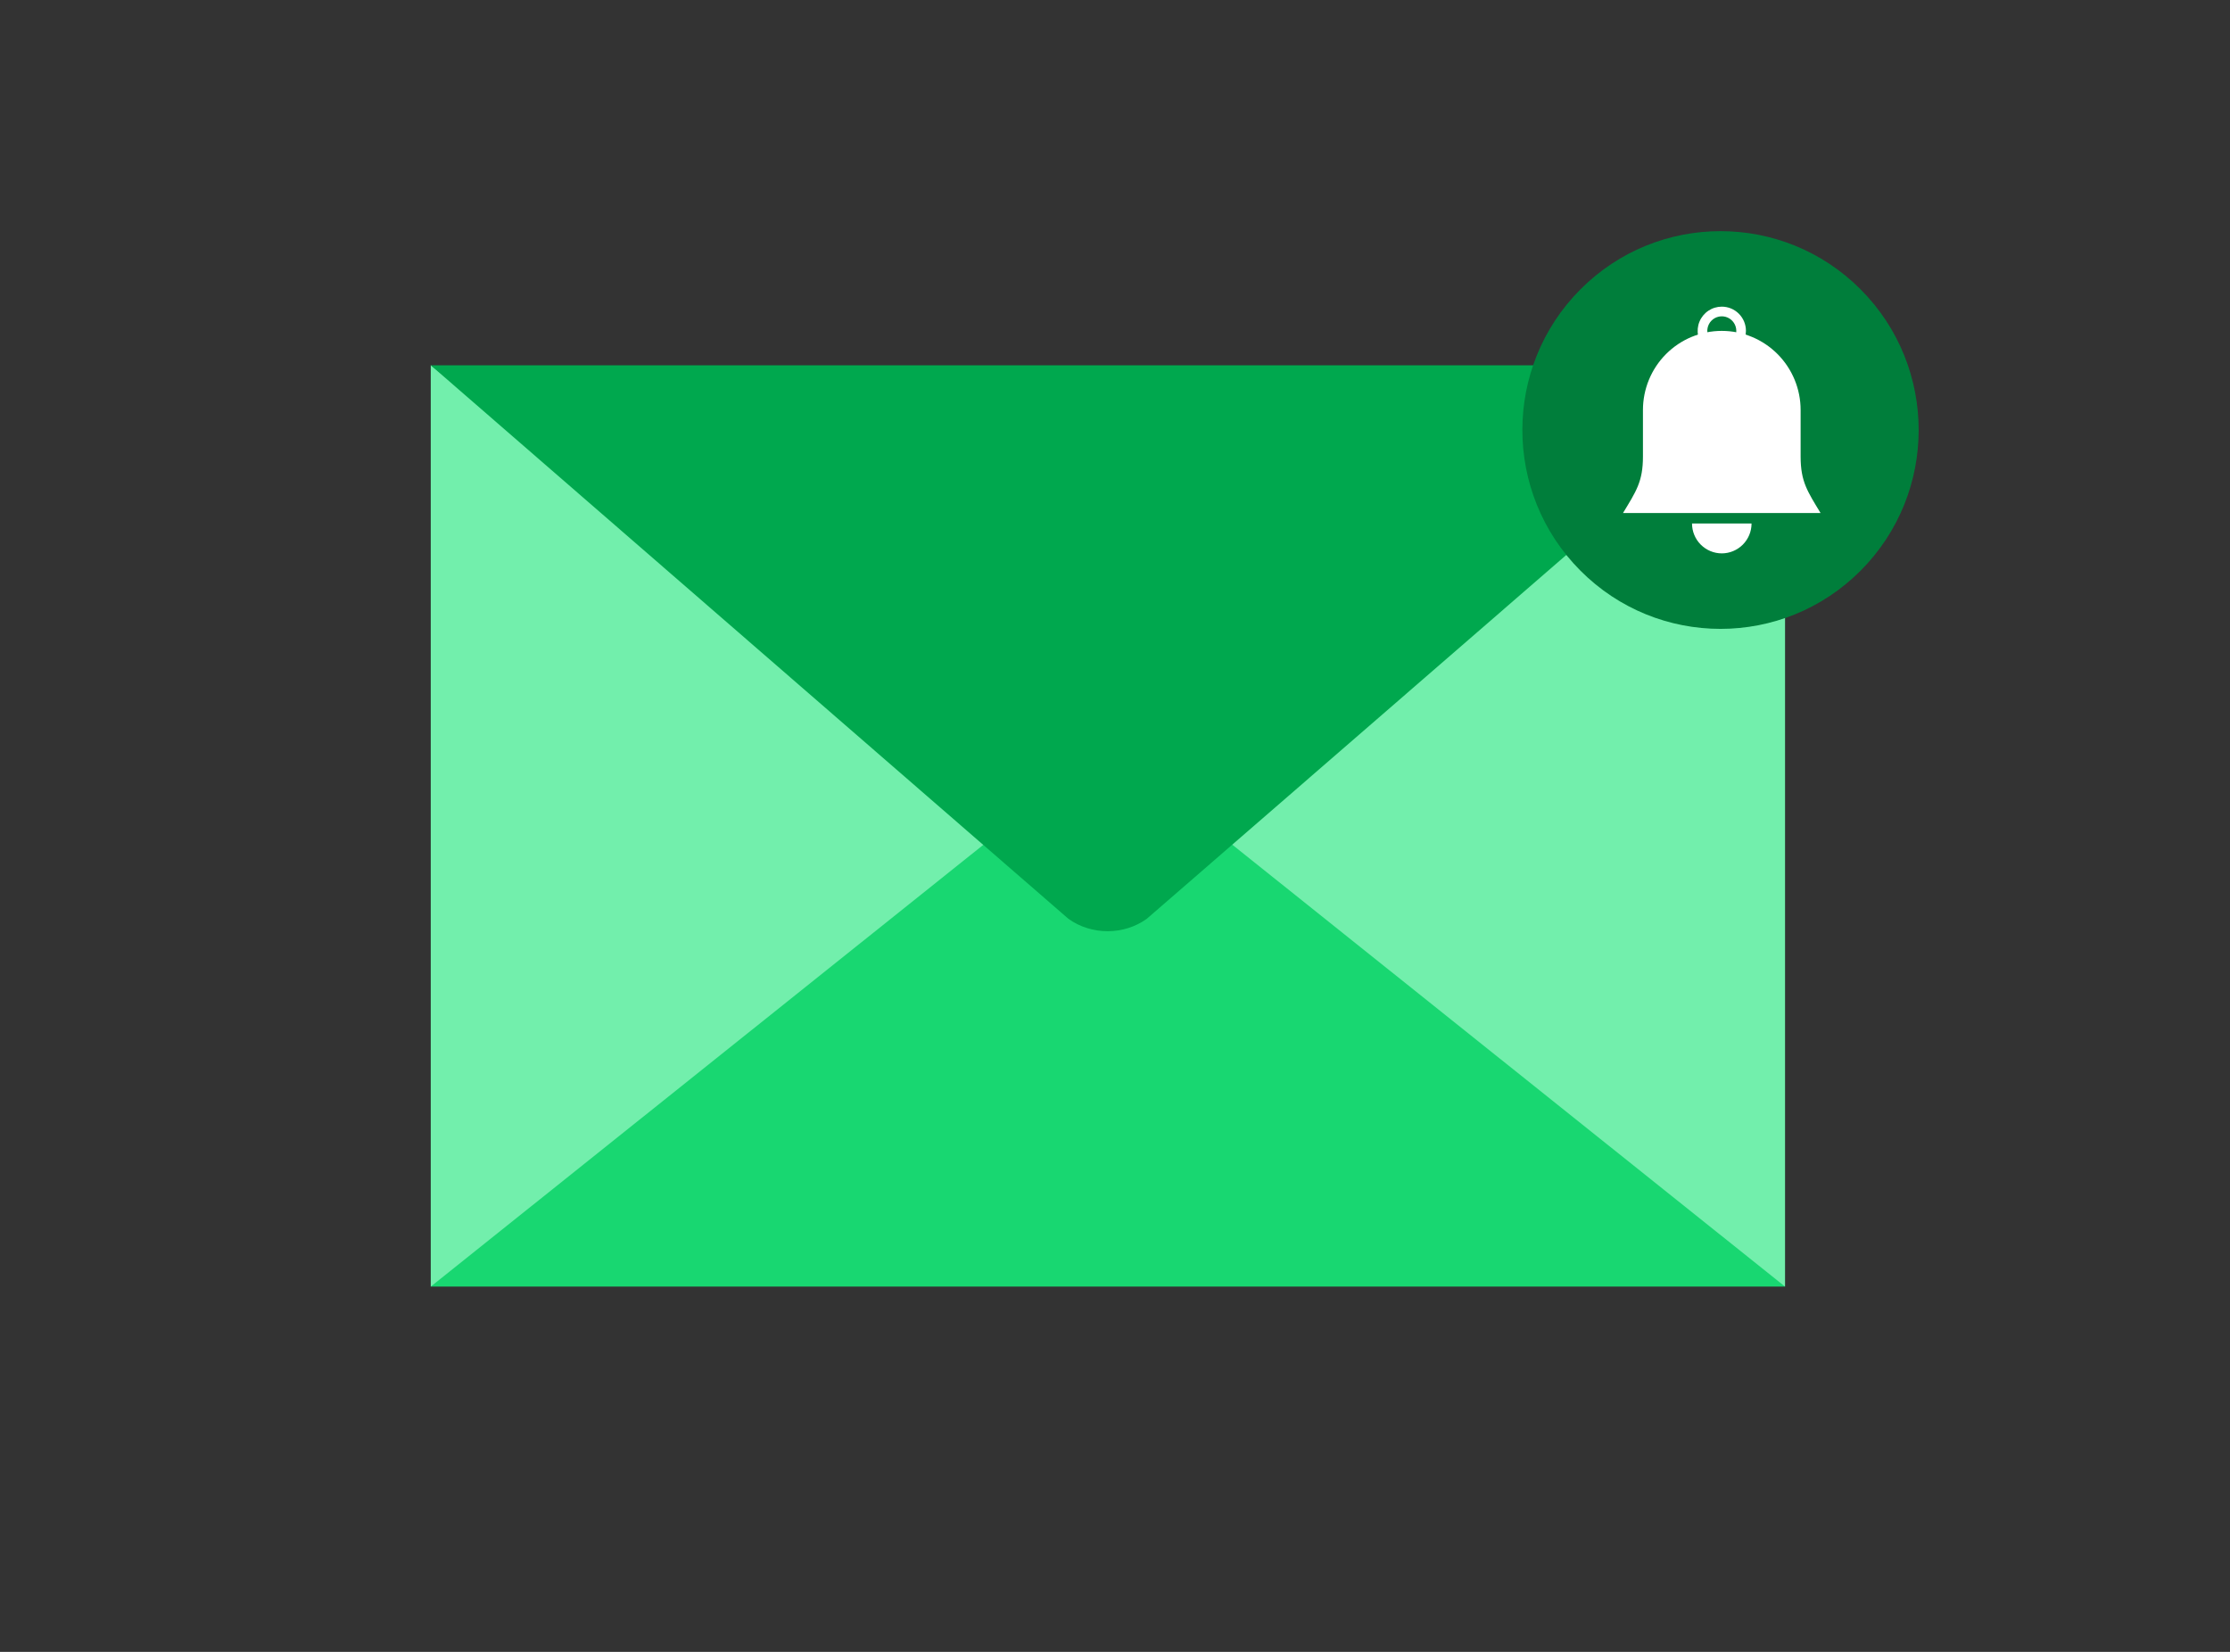 <svg width="135" height="100" viewBox="0 0 135 100" fill="none" xmlns="http://www.w3.org/2000/svg">
<rect x="0" y="0" width="135" height="100" fill="#333333" stroke="none"/>
<path d="M67.114 54.92L26.079 22.114V77.885H108.06V22.114L67.114 54.92Z" fill="#18D771"/>
<path d="M26.079 22.114V77.885L60.959 50L26.079 22.114ZM108.06 22.114V77.885L73.18 50L108.06 22.114Z" fill="#72EFAC"/>
<path d="M26.079 22.114L31.029 26.411L64.677 55.62C66.067 56.624 68.036 56.624 69.426 55.62L103.105 26.411L108.06 22.114H26.079Z" fill="#00A84E"/>
<path d="M112.639 34.545C117.324 29.843 117.324 22.221 112.639 17.519C107.955 12.818 100.359 12.818 95.675 17.519C90.99 22.221 90.99 29.843 95.675 34.545C100.359 39.246 107.955 39.246 112.639 34.545Z" fill="#007E3B"/>
<path d="M109.006 27.634V24.82C109.006 24.192 108.883 23.569 108.643 22.988C108.403 22.407 108.051 21.878 107.608 21.434C107.165 20.989 106.639 20.636 106.06 20.396C105.481 20.155 104.86 20.031 104.234 20.031H104.233C102.968 20.031 101.754 20.536 100.859 21.434C99.964 22.332 99.461 23.55 99.461 24.82V27.634C99.461 29.165 99.043 29.749 98.253 31.058H110.214C109.424 29.749 109.006 29.165 109.006 27.634ZM104.234 33.5C103.756 33.5 103.298 33.309 102.96 32.97C102.622 32.631 102.432 32.172 102.432 31.692H106.035C106.035 32.172 105.845 32.631 105.507 32.97C105.169 33.309 104.711 33.5 104.234 33.5Z" fill="white"/>
<path d="M104.234 18.564C103.945 18.564 103.662 18.65 103.422 18.811C103.182 18.972 102.994 19.201 102.884 19.469C102.773 19.737 102.744 20.032 102.801 20.317C102.857 20.602 102.996 20.863 103.201 21.068C103.405 21.273 103.665 21.413 103.949 21.47C104.233 21.526 104.526 21.497 104.794 21.386C105.061 21.275 105.289 21.087 105.45 20.846C105.61 20.605 105.696 20.321 105.696 20.031C105.696 19.838 105.658 19.647 105.585 19.469C105.511 19.291 105.404 19.13 105.268 18.993C105.132 18.857 104.971 18.749 104.794 18.675C104.616 18.602 104.426 18.564 104.234 18.564ZM104.234 20.912C104.06 20.912 103.891 20.86 103.746 20.764C103.602 20.667 103.489 20.529 103.423 20.368C103.356 20.207 103.339 20.03 103.373 19.859C103.407 19.688 103.49 19.531 103.613 19.407C103.736 19.284 103.893 19.2 104.063 19.166C104.233 19.132 104.41 19.15 104.57 19.216C104.731 19.283 104.868 19.396 104.964 19.541C105.061 19.686 105.112 19.856 105.112 20.031C105.112 20.146 105.09 20.261 105.046 20.368C105.001 20.475 104.937 20.572 104.855 20.654C104.774 20.736 104.677 20.801 104.57 20.845C104.464 20.889 104.349 20.912 104.234 20.912Z" fill="white"/>
</svg>
